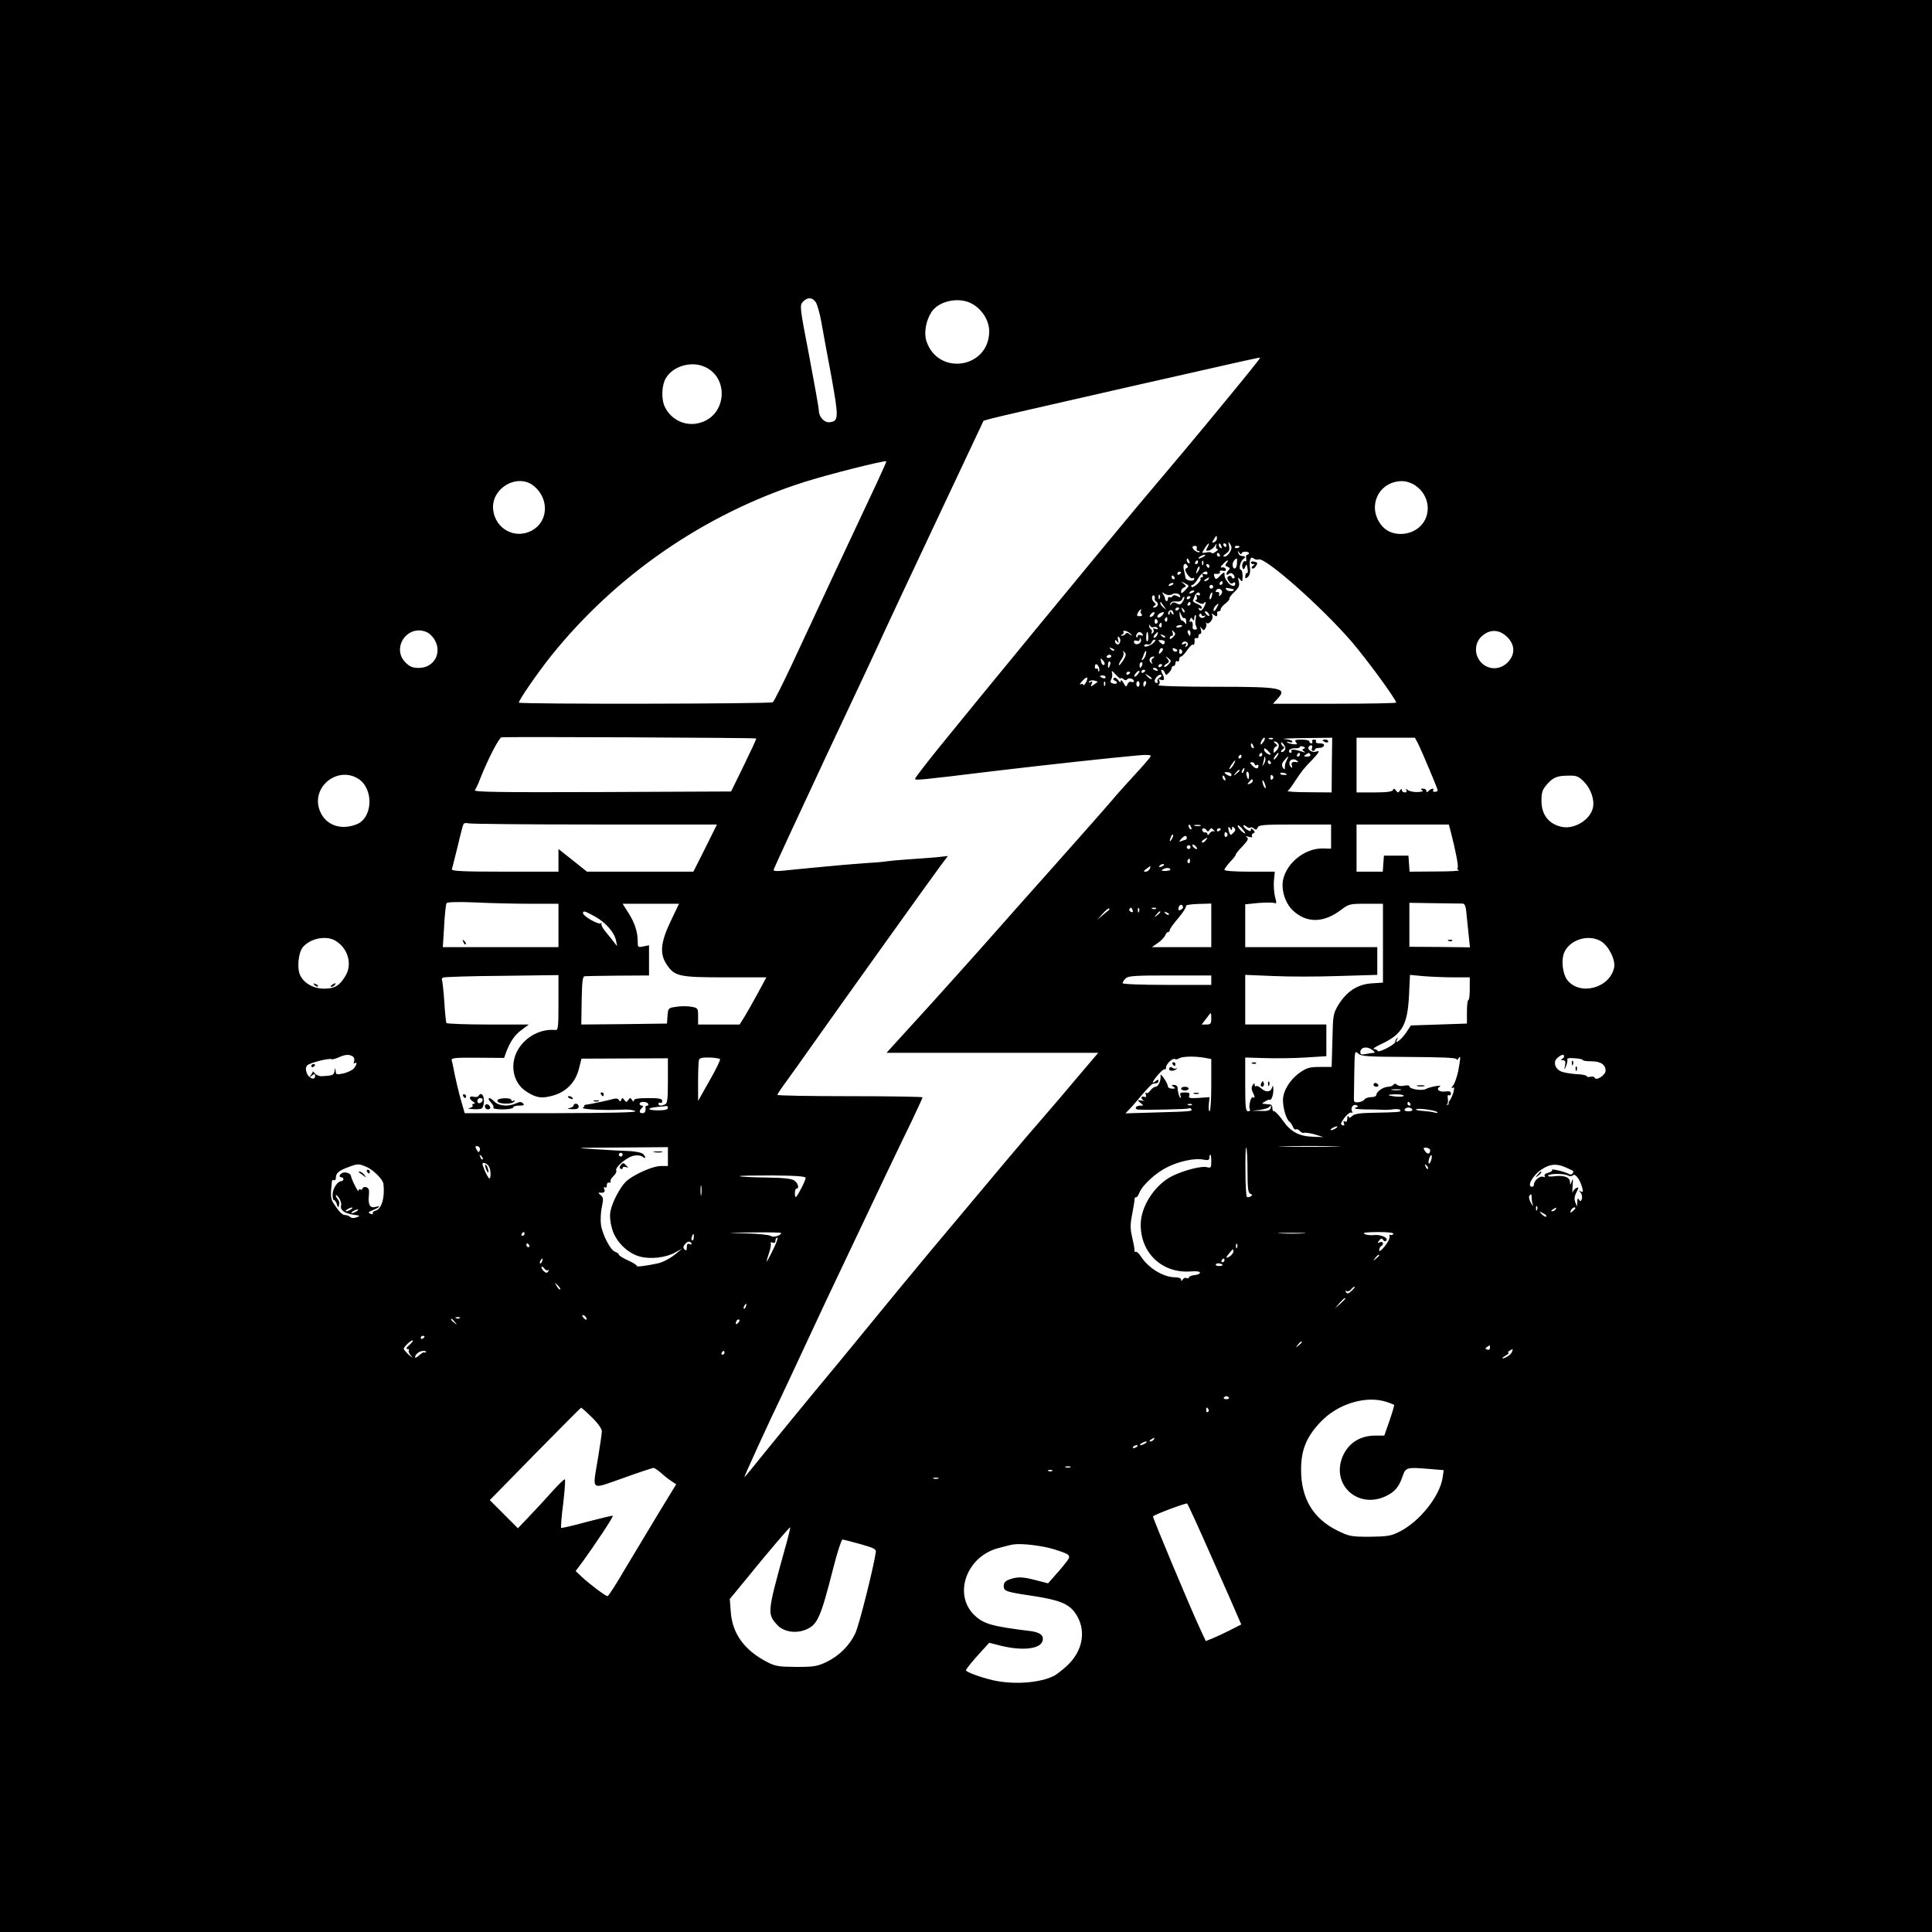 <?xml version="1.0" standalone="no"?>
<!DOCTYPE svg PUBLIC "-//W3C//DTD SVG 20010904//EN"
 "http://www.w3.org/TR/2001/REC-SVG-20010904/DTD/svg10.dtd">
<svg version="1.0" xmlns="http://www.w3.org/2000/svg"
 width="1024pt" height="1024pt" viewBox="0 0 1024 1024"
 preserveAspectRatio="xMidYMid meet">

<g transform="translate(0,1024) scale(0.1,-0.1)"
fill="#000000" stroke="none">
<path d="M0 5120 l0 -5120 5120 0 5120 0 0 5120 0 5120 -5120 0 -5120 0 0
-5120z m4324 3518 c8 -13 21 -59 29 -103 8 -44 31 -174 53 -288 40 -223 40
-239 -9 -245 -28 -3 -57 28 -57 63 0 11 -23 140 -51 288 -50 258 -51 268 -34
287 24 26 51 25 69 -2z m826 -7 c55 -29 94 -91 93 -149 -3 -196 -273 -235
-333 -49 -14 43 -2 109 27 153 38 59 145 82 213 45z m1352 -508 c-161 -196
-259 -313 -488 -584 -146 -174 -857 -1038 -1037 -1261 -70 -87 -127 -161 -127
-166 0 -9 23 -7 425 42 279 33 599 68 754 82 51 5 72 3 70 -4 -2 -6 -41 -52
-87 -101 -46 -50 -100 -110 -120 -135 -20 -24 -156 -178 -302 -342 -146 -163
-285 -321 -310 -349 -68 -78 -366 -410 -440 -490 -36 -39 -82 -90 -103 -113
l-38 -42 561 0 561 0 -108 -127 c-59 -71 -150 -177 -203 -238 -88 -101 -200
-234 -585 -694 -77 -92 -216 -261 -310 -376 -93 -114 -228 -278 -300 -364 -71
-86 -183 -223 -249 -304 -65 -81 -119 -147 -121 -147 -3 0 131 294 197 430 22
47 85 180 138 295 54 116 140 300 193 410 207 437 297 626 356 746 33 70 61
130 61 133 0 3 -173 6 -385 6 -212 0 -385 3 -385 7 0 3 23 38 52 77 28 39 90
125 136 191 127 180 637 893 679 949 l37 49 -65 -7 c-35 -3 -102 -8 -149 -11
-47 -3 -96 -8 -110 -10 -14 -3 -65 -7 -115 -10 -49 -4 -106 -8 -125 -10 -19
-2 -87 -8 -150 -14 -63 -6 -136 -13 -162 -16 -28 -3 -48 -2 -48 4 0 5 127 279
281 608 155 329 292 621 304 650 13 29 137 293 276 588 l252 535 39 11 c47 12
206 49 743 171 661 150 680 154 684 152 2 -2 -78 -101 -177 -221z m-2775 176
c138 -52 128 -257 -14 -299 -75 -23 -152 11 -188 81 -21 40 -19 117 5 156 36
60 127 89 197 62z m922 -615 c-98 -207 -361 -770 -451 -964 -50 -107 -96 -198
-102 -202 -13 -9 -1346 -11 -1346 -2 0 14 99 157 168 244 344 430 816 756
1341 924 124 40 429 117 439 111 1 -1 -21 -51 -49 -111z m-1818 -21 c81 -68
75 -188 -12 -235 -89 -48 -193 8 -205 109 -14 115 130 199 217 126z m4670 4
c76 -50 89 -155 27 -216 -55 -54 -152 -55 -200 -2 -87 97 -26 240 103 241 21
0 50 -9 70 -23z m-1051 -281 c0 -8 -7 -16 -15 -20 -12 -4 -13 -2 -2 14 14 24
17 25 17 6z m69 -72 c-7 -13 -19 -24 -28 -24 -11 0 -9 4 7 16 17 11 21 22 16
42 -5 24 -4 25 6 8 10 -14 9 -24 -1 -42z m-119 25 c-10 -17 -9 -20 7 -17 10 2
24 12 31 23 10 16 12 16 8 3 -3 -10 0 -18 6 -18 7 0 3 -6 -8 -14 -10 -8 -20
-11 -22 -7 -1 5 -14 6 -28 3 -26 -5 -26 -5 -9 22 20 31 30 35 15 5z m74 5 c3
-8 2 -12 -4 -9 -6 3 -10 10 -10 16 0 14 7 11 14 -7z m26 6 c0 -5 -2 -10 -4
-10 -3 0 -8 5 -11 10 -3 6 -1 10 4 10 6 0 11 -4 11 -10z m-157 -17 c-3 -7 1
-13 8 -13 7 0 9 -3 6 -6 -7 -7 -37 14 -37 26 0 3 6 7 14 7 8 0 12 -6 9 -14z
m227 11 c0 -8 -19 -13 -24 -6 -3 5 1 9 9 9 8 0 15 -2 15 -3z m10 -39 c0 6 9
11 20 11 11 0 20 -4 20 -8 0 -4 -4 -8 -9 -8 -6 0 -8 -9 -6 -20 2 -11 0 -18 -4
-15 -12 7 -23 -24 -14 -38 4 -7 9 -3 13 8 6 17 8 16 12 -7 3 -15 2 -26 -1 -25
-7 2 -11 -7 -11 -24 0 -6 7 -4 15 4 9 9 13 27 10 47 -5 42 3 64 20 50 7 -6 19
-8 26 -5 35 13 336 -254 493 -436 82 -96 236 -306 236 -323 0 -3 -147 -6 -327
-6 l-326 0 21 23 c58 61 31 67 -330 67 -182 0 -307 4 -299 9 8 5 10 14 6 22
-6 9 -3 11 8 6 19 -7 22 5 7 34 -6 11 -7 19 -1 19 5 0 12 -7 15 -16 5 -14 8
-14 21 0 8 8 15 19 15 25 0 6 5 11 10 11 6 0 10 7 10 16 0 8 5 12 10 9 6 -3
10 1 10 9 0 9 4 16 10 16 5 0 20 16 33 35 13 19 27 32 30 28 6 -6 11 11 8 30
0 4 5 6 11 5 7 -2 12 3 10 10 -1 6 3 12 9 12 6 0 8 9 4 23 -5 17 -4 19 4 7 10
-13 12 -13 20 0 5 8 7 19 4 25 -4 5 -3 7 2 3 12 -11 38 21 31 39 -5 13 -4 14
9 3 14 -11 19 -7 16 13 0 4 4 7 9 7 6 0 10 5 10 11 0 6 11 20 26 31 14 11 23
23 20 25 -3 3 9 19 25 34 25 24 30 34 25 57 -6 24 -5 25 7 10 11 -14 13 -12
13 18 0 19 -4 34 -9 34 -13 0 -4 44 13 57 15 12 13 14 -12 17 -6 0 -13 8 -15
16 -4 13 -3 13 6 0 6 -8 11 -10 11 -5z m-115 -5 c3 -5 1 -10 -4 -10 -6 0 -11
5 -11 10 0 6 2 10 4 10 3 0 8 -4 11 -10z m-85 -10 c-8 -5 -19 -10 -25 -10 -5
0 -3 5 5 10 8 5 20 10 25 10 6 0 3 -5 -5 -10z m-76 -26 c3 -8 2 -12 -4 -9 -6
3 -10 10 -10 16 0 14 7 11 14 -7z m252 -13 c-1 -30 -23 -33 -23 -3 0 13 12 30
23 32 1 0 1 -13 0 -29z m-206 9 c0 -5 -5 -10 -11 -10 -5 0 -7 5 -4 10 3 6 8
10 11 10 2 0 4 -4 4 -10z m27 -12 c-3 -8 -6 -5 -6 6 -1 11 2 17 5 13 3 -3 4
-12 1 -19z m124 8 c-9 -11 -8 -15 5 -20 13 -5 15 -9 6 -18 -16 -16 -15 -33 1
-20 8 7 16 6 24 -3 7 -8 9 -16 4 -20 -5 -3 -11 0 -13 7 -2 6 -9 8 -16 4 -9 -5
-9 -11 0 -26 8 -13 16 -16 23 -10 8 6 12 5 12 -4 0 -19 -25 -13 -41 10 -14 20
-16 25 -16 46 0 6 -9 2 -20 -10 -25 -26 -26 -26 -34 -7 -3 8 -2 14 2 14 19 -3
33 2 27 10 -3 6 4 8 15 6 14 -3 20 0 17 8 -3 7 -10 11 -16 10 -15 -4 -14 3 5
21 19 20 31 21 15 2z m-207 -15 c4 -5 1 -11 -6 -13 -9 -3 -8 -12 5 -32 10 -14
22 -24 27 -21 6 4 10 2 10 -3 0 -17 -46 -10 -47 7 -1 9 -5 28 -9 44 -6 26 8
39 20 18z m116 -1 c0 -5 -2 -10 -4 -10 -3 0 -8 5 -11 10 -3 6 -1 10 4 10 6 0
11 -4 11 -10z m-59 -27 c-12 -20 -14 -14 -5 12 4 9 9 14 11 11 3 -2 0 -13 -6
-23z m-91 -7 c0 -3 -4 -8 -10 -11 -5 -3 -10 -1 -10 4 0 6 5 11 10 11 6 0 10
-2 10 -4z m140 -6 c0 -5 -7 -6 -17 -3 -11 4 -14 3 -9 -5 4 -7 2 -12 -4 -12 -6
0 -9 -3 -7 -7 7 -12 -41 -54 -48 -43 -3 6 -1 10 5 10 6 0 20 16 31 35 19 32
49 48 49 25z m-175 -20 c3 -5 1 -10 -4 -10 -6 0 -11 5 -11 10 0 6 2 10 4 10 3
0 8 -4 11 -10z m180 -10 c-3 -5 -12 -10 -18 -10 -7 0 -6 4 3 10 19 12 23 12
15 0z m-105 -35 c0 -3 -9 -14 -20 -25 -16 -16 -20 -17 -20 -5 0 9 7 18 15 21
14 6 13 8 -2 21 -16 13 -16 13 5 3 12 -6 22 -13 22 -15z m180 15 c0 -5 -5 -10
-11 -10 -5 0 -7 5 -4 10 3 6 8 10 11 10 2 0 4 -4 4 -10z m-260 -4 c0 -2 -7 -7
-16 -10 -8 -3 -12 -2 -9 4 6 10 25 14 25 6z m210 -16 c0 -5 -4 -10 -10 -10 -5
0 -10 5 -10 10 0 6 5 10 10 10 6 0 10 -4 10 -10z m110 -15 c0 -11 -31 -11 -39
-1 -9 10 -6 12 14 8 14 -2 25 -6 25 -7z m-64 -6 c3 -6 1 -16 -6 -22 -9 -9 -11
-8 -8 3 2 8 -3 14 -10 12 -8 -1 -11 2 -7 8 8 13 22 13 31 -1z m-146 -3 c0 -2
-7 -7 -16 -10 -8 -3 -12 -2 -9 4 6 10 25 14 25 6z m-132 -20 c6 1 13 2 15 4
11 9 37 5 41 -6 4 -11 2 -12 -14 -4 -13 7 -21 7 -25 0 -4 -6 -11 -8 -16 -5 -5
4 -9 -2 -9 -11 0 -16 -15 -11 -15 4 0 4 -4 14 -10 22 -7 12 -6 13 6 4 8 -5 20
-9 27 -8z m162 3 c0 -5 -5 -7 -12 -3 -8 5 -9 2 -5 -9 4 -10 1 -17 -6 -17 -7 0
-1 -6 13 -13 17 -9 27 -10 32 -3 6 8 8 8 8 0 0 -5 -6 -18 -13 -29 -11 -14 -16
-15 -22 -5 -5 9 -4 11 3 6 7 -4 12 -2 12 4 0 6 -12 15 -26 20 -14 6 -23 13
-21 17 2 5 7 16 10 26 7 18 27 24 27 6z m63 -9 c-3 -12 -8 -19 -11 -16 -5 6 5
36 12 36 2 0 2 -9 -1 -20z m-303 -16 c-1 -4 4 -10 10 -14 14 -9 5 -30 -13 -30
-8 0 -8 3 1 9 10 6 10 10 -2 20 -8 7 -12 20 -9 29 6 15 17 3 13 -14z m27 4
c-3 -8 -6 -5 -6 6 -1 11 2 17 5 13 3 -3 4 -12 1 -19z m122 -16 c-10 -17 -17
-19 -32 -10 -15 7 -22 7 -29 -3 -8 -11 -9 -11 -5 1 3 10 14 14 31 12 17 -2 29
3 32 13 4 9 8 14 11 11 2 -2 -1 -13 -8 -24z m41 24 c0 -3 -4 -8 -10 -11 -5 -3
-10 -1 -10 4 0 6 5 11 10 11 6 0 10 -2 10 -4z m-140 -51 c14 -19 14 -19 -2 -6
-10 7 -18 18 -18 24 0 6 1 8 3 6 1 -2 9 -13 17 -24z m140 15 c0 -5 -5 -10 -11
-10 -5 0 -7 5 -4 10 3 6 8 10 11 10 2 0 4 -4 4 -10z m140 -20 c-12 -22 -21
-26 -17 -7 2 10 17 26 25 27 1 0 -2 -9 -8 -20z m-200 -4 c0 -3 -4 -8 -10 -11
-5 -3 -10 -1 -10 4 0 6 5 11 10 11 6 0 10 -2 10 -4z m28 -21 c-3 -3 -9 2 -12
12 -6 14 -5 15 5 6 7 -7 10 -15 7 -18z m-231 8 c-4 -3 -3 -11 3 -17 6 -8 3
-12 -10 -12 -15 0 -16 4 -9 18 5 10 13 18 16 18 3 0 3 -3 0 -7z m173 -16 c0
-7 -4 -6 -10 3 -8 12 -10 12 -10 1 0 -8 -3 -12 -6 -8 -9 9 6 28 17 22 5 -4 9
-12 9 -18z m-105 -6 c-3 -6 -11 -11 -17 -11 -6 0 -6 6 2 15 14 17 26 13 15 -4z
m42 -6 c-9 -8 -18 -11 -22 -6 -3 6 3 14 12 20 24 13 29 6 10 -14z m121 -11 c4
2 9 -5 9 -17 2 -15 0 -18 -6 -9 -5 8 -12 13 -17 13 -4 -1 -9 11 -11 26 -2 27
-2 27 7 5 5 -13 13 -21 18 -18z m127 25 c11 -16 1 -19 -13 -3 -7 8 -8 14 -3
14 5 0 13 -5 16 -11z m-23 -13 c7 4 8 2 4 -4 -4 -6 -13 -9 -21 -6 -8 4 -12 11
-8 17 5 8 8 7 11 -1 2 -7 9 -9 14 -6z m-45 -18 c-3 -12 -2 -29 3 -38 6 -12 5
-17 -6 -17 -8 0 -14 5 -13 11 3 24 -2 37 -11 31 -6 -3 -7 1 -3 10 5 13 7 14
14 3 7 -10 9 -9 9 5 0 9 3 17 6 17 4 0 4 -10 1 -22z m-150 -3 c0 -8 -4 -12 -9
-9 -5 3 -6 10 -3 15 9 13 12 11 12 -6z m-52 -4 c3 -5 1 -12 -5 -16 -5 -3 -10
1 -10 9 0 18 6 21 15 7z m22 -26 c0 -8 -4 -12 -9 -9 -5 3 -6 10 -3 15 9 13 12
11 12 -6z m-42 -9 c7 3 16 1 20 -5 4 -7 0 -8 -11 -4 -11 4 -15 3 -10 -5 3 -6
1 -14 -5 -18 -7 -4 -9 -3 -5 4 3 6 2 13 -4 17 -5 3 -10 12 -9 18 0 9 2 9 5 0
3 -7 11 -10 19 -7z m150 5 c-9 -8 -36 -10 -30 -2 2 4 11 8 20 8 8 0 13 -3 10
-6z m-4002 -32 c13 -6 31 -23 40 -39 42 -70 -2 -150 -83 -150 -33 0 -48 6 -71
29 -77 78 13 206 114 160z m3730 -9 c10 -12 9 -12 -5 -2 -11 9 -18 10 -23 2
-3 -5 -12 -10 -18 -9 -9 0 -8 2 1 6 6 2 10 8 7 13 -8 14 24 5 38 -10z m224
-17 c-11 -11 -17 -13 -17 -5 0 7 5 12 11 12 6 0 8 7 4 18 -5 14 -4 15 6 4 11
-10 10 -15 -4 -29z m93 22 c0 -8 -2 -15 -4 -15 -2 0 -6 7 -10 15 -3 8 -1 15 4
15 6 0 10 -7 10 -15z m1683 -26 c38 -41 37 -90 -2 -130 -49 -49 -125 -38 -157
23 -20 38 -12 87 19 115 44 41 97 38 140 -8z m-1937 19 c5 -8 2 -9 -9 -5 -10
4 -17 1 -17 -5 0 -6 -3 -9 -6 -5 -7 7 4 27 16 27 5 0 12 -5 16 -12z m30 -13
c1 -14 -2 -25 -6 -25 -6 0 -7 36 -1 48 4 7 6 -1 7 -23z m48 10 c-4 -8 -11 -15
-16 -15 -6 0 -5 6 2 15 7 8 14 15 16 15 2 0 1 -7 -2 -15z m41 -13 c-3 -3 -11
0 -18 7 -9 10 -8 11 6 5 10 -3 15 -9 12 -12z m-239 -27 c-6 -18 -26 -11 -26 8
0 7 4 6 11 -3 9 -12 10 -10 5 9 -3 17 -2 21 6 13 6 -6 8 -18 4 -27z m103 -5
c-14 -9 -29 -4 -29 10 0 5 7 7 15 4 9 -4 15 0 16 7 0 12 1 12 6 0 3 -7 -1 -17
-8 -21z m75 3 c-17 -18 -58 -28 -48 -12 2 4 11 6 18 3 7 -3 16 2 19 10 4 9 11
16 17 16 6 0 4 -8 -6 -17z m59 0 c-4 -10 -9 -11 -19 -2 -19 15 -18 18 5 16 11
-1 17 -6 14 -14z m122 -2 c3 -5 0 -13 -6 -17 -8 -5 -9 -3 -4 6 6 10 4 12 -9 7
-10 -4 -15 -3 -11 3 8 13 22 13 30 1z m-390 -39 c-3 -3 -11 0 -18 7 -9 10 -8
11 6 5 10 -3 15 -9 12 -12z m252 -7 c-15 -16 -19 -13 -11 9 3 9 10 13 15 10 5
-3 3 -11 -4 -19z m83 10 c0 -12 -19 -12 -23 0 -4 9 -1 12 9 8 7 -3 14 -7 14
-8z m25 -4 c3 -5 1 -12 -5 -16 -5 -3 -10 1 -10 9 0 18 6 21 15 7z m-313 -53
c-12 -18 -22 -28 -22 -23 0 6 7 21 16 33 8 12 12 28 8 35 -5 9 -4 9 6 0 10 -9
9 -18 -8 -45z m121 32 c-3 -11 -10 -23 -16 -27 -5 -3 -8 -2 -5 3 3 5 8 17 11
27 9 24 16 22 10 -3z m-183 -8 c0 -5 -7 -9 -15 -9 -8 0 -12 4 -9 9 3 4 9 8 15
8 5 0 9 -4 9 -8z m221 -11 c-8 -5 -10 -14 -6 -22 6 -11 5 -11 -5 -2 -14 12 -6
33 13 33 8 0 7 -3 -2 -9z m83 -32 c-10 -11 -20 -17 -23 -13 -3 3 2 10 12 16
15 8 16 12 5 26 -12 15 -11 16 5 3 16 -13 16 -15 1 -32z m-345 17 c7 -8 8 -17
3 -20 -6 -3 -12 3 -15 14 -6 24 -4 25 12 6z m34 -21 c-7 -21 -12 -19 -10 4 0
11 5 18 9 15 4 -3 5 -11 1 -19z m171 0 c-4 -8 -8 -15 -10 -15 -2 0 -4 7 -4 15
0 8 4 15 10 15 5 0 7 -7 4 -15z m-230 -11 c4 -9 4 -19 1 -22 -3 -3 -5 0 -5 7
0 7 -4 10 -8 7 -5 -3 -9 1 -9 9 0 20 13 19 21 -1z m336 12 c0 -3 -4 -8 -10
-11 -5 -3 -10 -1 -10 4 0 6 5 11 10 11 6 0 10 -2 10 -4z m-25 -26 c3 -6 -1 -7
-9 -4 -18 7 -21 14 -7 14 6 0 13 -4 16 -10z m-195 -46 c0 5 6 3 14 -3 9 -8 16
-8 20 -2 7 11 36 4 36 -10 0 -4 -6 -6 -14 -3 -7 3 -17 -3 -20 -13 -7 -16 -9
-15 -21 7 -8 14 -14 19 -15 11 0 -11 -4 -9 -14 5 -8 11 -18 15 -23 10 -4 -5
-2 -11 5 -13 20 -8 14 -22 -8 -16 -15 4 -17 9 -10 23 6 10 7 27 3 37 -3 11 5
6 20 -12 15 -16 27 -26 27 -21z m90 21 c-7 -9 -15 -13 -17 -11 -6 6 20 36 26
30 2 -2 -2 -10 -9 -19z m40 21 c0 -3 -4 -8 -10 -11 -5 -3 -10 -1 -10 4 0 6 5
11 10 11 6 0 10 -2 10 -4z m-80 -10 c0 -3 -4 -8 -10 -11 -5 -3 -10 -1 -10 4 0
6 5 11 10 11 6 0 10 -2 10 -4z m114 -35 c-2 -3 -12 3 -22 13 -16 17 -16 18 5
5 12 -7 20 -15 17 -18z m42 7 c-9 -5 -14 -13 -11 -19 4 -5 1 -9 -4 -9 -6 0
-11 5 -11 10 0 16 24 39 34 33 5 -3 1 -10 -8 -15z m-286 2 c0 -5 -7 -7 -15 -4
-8 4 -15 8 -15 10 0 2 7 4 15 4 8 0 15 -4 15 -10z m-103 -25 c-7 -13 -14 -20
-15 -15 -2 6 -9 7 -15 3 -7 -3 -3 3 7 15 26 29 37 28 23 -3z m61 1 c-2 -1 -11
-8 -21 -15 -15 -12 -17 -12 -11 4 6 14 4 16 -6 10 -8 -5 -11 -4 -7 3 4 5 16 8
27 5 12 -3 19 -6 18 -7z m39 -18 c-3 -8 -6 -5 -6 6 -1 11 2 17 5 13 3 -3 4
-12 1 -19z m183 7 c0 -8 -4 -15 -8 -15 -5 0 -9 7 -9 15 0 8 4 15 9 15 4 0 8
-7 8 -15z m34 0 c-4 -8 -8 -15 -10 -15 -2 0 -4 7 -4 15 0 8 4 15 10 15 5 0 7
-7 4 -15z m-2066 -289 c2 -2 -28 -66 -65 -142 l-68 -139 -684 -3 c-548 -2
-682 0 -674 10 5 7 18 33 27 58 41 104 100 219 114 222 20 4 1346 -2 1350 -6z
m2690 -16 c-7 -10 -14 -18 -15 -16 -6 6 9 36 18 36 5 0 4 -9 -3 -20z m49 14
c-3 -3 -12 -4 -19 -1 -8 3 -5 6 6 6 11 1 17 -2 13 -5z m312 -139 l-1 -145
-121 1 c-67 0 -117 3 -112 7 6 4 23 26 38 50 33 51 51 74 95 118 35 37 40 49
16 40 -19 -7 -47 12 -38 25 9 15 24 10 18 -6 -4 -8 -1 -15 5 -15 6 0 11 4 11
8 0 5 10 8 21 8 12 -1 24 5 26 12 3 7 -5 12 -22 12 -15 0 -24 4 -20 10 3 6 -1
10 -10 10 -9 0 -13 -4 -10 -10 3 -5 1 -10 -4 -10 -6 0 -11 5 -11 10 0 6 -19
10 -41 10 -34 0 -39 -2 -30 -14 9 -11 6 -13 -15 -10 -14 1 -29 6 -32 10 -4 4
1 4 11 1 9 -4 17 -2 17 3 0 5 -19 11 -42 13 -24 2 23 4 105 5 l148 2 -2 -145z
m455 118 c21 -42 106 -243 106 -252 0 -4 -7 -8 -15 -8 -8 0 -12 4 -9 9 8 12
-10 10 -24 -4 -9 -9 -12 -9 -12 0 0 7 -8 12 -17 12 -13 0 -15 -2 -5 -9 8 -5
-1 -8 -24 -9 -21 -1 -44 4 -53 11 -12 9 -13 9 -7 0 4 -8 1 -13 -8 -13 -9 0
-16 6 -16 13 0 8 -4 7 -10 -3 -9 -13 -11 -13 -21 0 -8 11 -12 12 -16 3 -3 -9
-33 -13 -99 -13 l-94 0 0 145 0 145 155 0 154 0 15 -27z m-737 -9 c3 -8 -2
-23 -11 -32 -15 -15 -16 -15 -16 0 0 9 6 19 13 21 9 4 8 8 -3 16 -11 8 -11 11
-2 11 7 0 15 -7 19 -16z m31 -32 c-6 -7 -13 -10 -17 -7 -3 3 1 10 8 14 9 6 10
11 2 15 -6 4 -11 12 -11 19 0 6 6 2 14 -9 10 -13 11 -23 4 -32z m-164 22 c3
-8 2 -12 -4 -9 -6 3 -10 10 -10 16 0 14 7 11 14 -7z m267 -12 c-11 -4 -11 -6
0 -14 10 -7 8 -8 -6 -3 -39 13 -67 16 -60 5 3 -5 1 -10 -5 -10 -7 0 -10 6 -7
13 2 6 16 12 30 11 15 -1 27 3 27 7 0 5 8 5 17 2 12 -5 13 -8 4 -11z m-176
-30 c-6 -8 -35 12 -35 24 0 11 4 10 18 -3 10 -10 18 -19 17 -21z m-45 -2 c0
-5 -5 -10 -11 -10 -5 0 -7 5 -4 10 3 6 8 10 11 10 2 0 4 -4 4 -10z m78 -10
c-7 -10 -14 -17 -17 -15 -4 4 18 35 25 35 2 0 -1 -9 -8 -20z m122 10 c0 -5 -5
-10 -11 -10 -5 0 -7 5 -4 10 3 6 8 10 11 10 2 0 4 -4 4 -10z m55 0 c3 -6 -4
-10 -17 -10 -18 0 -20 2 -8 10 19 12 18 12 25 0z m-365 -10 c0 -5 -5 -10 -11
-10 -5 0 -7 5 -4 10 3 6 8 10 11 10 2 0 4 -4 4 -10z m120 -37 c-11 -17 -11
-17 -6 0 3 10 6 24 7 30 0 9 2 9 5 0 3 -7 0 -20 -6 -30z m121 20 c-9 -19 -11
-24 -11 -45 0 -8 -5 -6 -11 4 -7 13 -5 23 8 38 21 25 27 26 14 3z m56 -7 c4
-4 4 -7 -2 -6 -24 5 -34 -1 -28 -17 4 -14 3 -15 -6 -7 -6 6 -9 18 -6 26 6 16
28 18 42 4z m-337 -15 c-5 -11 -15 -23 -21 -27 -6 -3 -3 5 6 20 20 30 30 35
15 7z m195 9 c3 -5 1 -10 -4 -10 -6 0 -11 5 -11 10 0 6 2 10 4 10 3 0 8 -4 11
-10z m-85 -11 c0 -5 5 -7 10 -4 6 3 10 2 10 -4 0 -18 -15 -18 -32 1 -15 15
-15 18 -3 18 8 0 15 -5 15 -11z m-57 -34 c-3 -9 -8 -14 -10 -11 -3 3 -2 9 2
15 9 16 15 13 8 -4z m-23 1 c0 -2 -8 -10 -17 -17 -16 -13 -17 -12 -4 4 13 16
21 21 21 13z m-43 -22 c0 -9 -5 -10 -19 -3 -10 5 -18 12 -18 14 0 2 8 3 18 2
10 0 19 -7 19 -13z m93 -4 c0 -11 -2 -20 -4 -20 -2 0 -6 9 -9 20 -3 11 -1 20
4 20 5 0 9 -9 9 -20z m200 5 c0 -2 -9 -3 -19 -2 -11 0 -18 5 -15 9 4 6 34 0
34 -7z m-4922 -22 c84 -52 79 -208 -8 -242 -91 -36 -176 1 -200 87 -32 120
103 220 208 155z m4846 -3 c-6 -6 -10 -3 -10 10 0 13 4 16 10 10 7 -7 7 -13 0
-20z m-250 4 c3 -8 2 -12 -4 -9 -6 3 -10 10 -10 16 0 14 7 11 14 -7z m1901
-17 c36 -36 57 -95 48 -137 -13 -65 -100 -118 -168 -102 -68 16 -105 65 -105
138 0 42 5 59 27 84 33 39 55 49 117 49 41 1 52 -3 81 -32z m-1755 4 c0 -5 -7
-12 -16 -15 -14 -5 -15 -4 -4 9 14 17 20 19 20 6z m69 -36 c0 -5 -4 -3 -9 5
-5 8 -9 22 -9 30 0 16 17 -16 18 -35z m-3557 -195 l648 0 -62 -125 -63 -125
-282 0 -282 0 -75 60 -76 60 0 -60 0 -60 -285 0 c-223 0 -283 3 -280 13 2 6
16 62 31 122 14 61 28 114 31 118 3 5 15 6 27 3 11 -3 312 -6 668 -6z m3162
-16 c3 -8 2 -12 -4 -9 -6 3 -10 10 -10 16 0 14 7 11 14 -7z m49 9 c-7 -2 -21
-2 -30 0 -10 3 -4 5 12 5 17 0 24 -2 18 -5z m237 -39 c0 -4 -9 1 -20 11 -11
10 -20 23 -20 28 0 6 9 1 20 -11 11 -12 20 -24 20 -28z m27 29 c3 4 12 2 19
-4 10 -9 15 -7 20 5 5 14 31 16 198 16 l191 0 0 -64 0 -64 -46 1 c-92 1 -188
-75 -208 -164 -12 -55 11 -127 52 -165 73 -68 163 -66 254 3 42 32 47 33 133
33 l90 0 0 -209 0 -209 -60 -4 c-75 -5 -131 -42 -175 -112 -29 -48 -30 -54
-33 -190 l-4 -141 -63 0 c-55 0 -70 -5 -107 -31 -51 -36 -88 -96 -88 -145 0
-42 17 -100 34 -114 7 -5 15 -18 19 -28 4 -10 11 -16 16 -13 5 3 14 -1 21 -9
6 -7 17 -12 23 -9 7 2 32 -2 57 -9 l45 -14 -55 2 c-73 2 -118 25 -160 85 -19
27 -40 49 -46 50 -7 0 -11 8 -10 17 0 10 -5 18 -11 19 -7 1 -21 2 -30 3 -16 1
-16 3 2 13 11 7 22 11 24 9 9 -6 21 26 20 54 -1 24 -2 26 -7 10 -8 -25 -34
-26 -59 -2 -11 9 -23 14 -26 10 -4 -3 -7 0 -7 8 -1 10 -3 9 -11 -3 -7 -12 -6
-24 1 -37 12 -24 13 -34 1 -27 -11 7 -25 -49 -16 -64 3 -5 -1 -10 -9 -10 -14
0 -16 20 -16 143 l0 142 102 -3 c57 -2 154 -1 216 3 l112 7 0 84 0 84 -215 0
-215 0 0 132 0 131 146 -6 c80 -4 238 -4 350 0 l204 6 0 74 0 73 -350 0 -350
0 0 114 0 113 69 7 c38 3 76 3 85 0 13 -5 13 0 4 32 -5 21 -8 60 -6 86 l5 48
-133 0 c-84 0 -134 4 -134 10 0 6 14 24 30 42 17 17 30 34 30 39 0 4 16 24 36
44 28 30 33 40 23 47 -10 6 -6 7 10 3 15 -5 21 -3 17 3 -3 6 0 12 6 15 10 4
11 7 1 18 -10 9 -13 10 -13 1 0 -9 -5 -9 -20 0 -11 7 -20 17 -20 22 0 4 7 3
15 -4 9 -7 18 -10 22 -7z m1062 -20 c25 -96 42 -183 37 -192 -4 -5 0 -12 6
-14 7 -3 -49 -6 -124 -6 l-137 -1 -3 43 -3 42 -65 0 -65 0 -3 -42 -3 -43 -70
0 -69 0 0 125 0 125 245 0 244 0 10 -37z m-1159 17 c0 10 3 11 11 3 9 -9 8
-16 -4 -27 -14 -14 -16 -14 -21 0 -9 25 -7 41 4 24 8 -13 10 -13 10 0z m-134
-11 c4 -8 9 -7 15 2 7 12 10 12 21 0 8 -9 9 -12 1 -7 -6 3 -16 -2 -22 -11 -6
-10 -11 -12 -11 -5 0 6 -5 11 -11 10 -6 -2 -14 3 -16 10 -6 15 13 16 23 1z
m74 7 c0 -3 -4 -8 -10 -11 -5 -3 -10 -1 -10 4 0 6 5 11 10 11 6 0 10 -2 10 -4z
m35 -25 c3 -5 1 -12 -5 -16 -5 -3 -10 1 -10 9 0 18 6 21 15 7z m-294 -28 c-12
-20 -14 -14 -5 12 4 9 9 14 11 11 3 -2 0 -13 -6 -23z m79 7 c0 -5 -2 -10 -4
-10 -2 0 -12 -3 -22 -7 -16 -6 -17 -5 -4 10 17 19 30 22 30 7z m100 -15 c-7
-9 -15 -13 -19 -10 -3 3 1 10 9 15 21 14 24 12 10 -5z m-45 -44 c-6 -5 -25 10
-25 20 0 5 6 4 14 -3 8 -7 12 -15 11 -17z m-35 9 c0 -5 -4 -10 -10 -10 -5 0
-10 5 -10 10 0 6 5 10 10 10 6 0 10 -4 10 -10z m-3 -75 c0 -8 -4 -12 -9 -9 -5
3 -6 10 -3 15 9 13 12 11 12 -6z m-137 -19 c0 -2 -7 -7 -16 -10 -8 -3 -12 -2
-9 4 6 10 25 14 25 6z m-76 -21 c-4 -8 -13 -15 -22 -15 -13 0 -12 3 4 15 24
18 25 18 18 0z m109 -2 c3 -5 -8 -8 -25 -9 -20 -1 -25 2 -16 7 16 11 35 11 41
2z m-3390 -183 l147 0 0 -115 0 -115 -307 0 -306 0 7 111 c3 62 9 116 13 122
4 6 58 8 152 4 80 -4 212 -7 294 -7z m4939 1 c13 -1 18 -15 22 -68 4 -38 9
-90 12 -116 l5 -48 -161 2 -160 1 0 116 0 117 132 -2 c73 -1 141 -2 150 -2z
m-4198 -95 c-53 -111 -58 -172 -21 -227 42 -64 66 -69 310 -69 l219 0 -47 -87
c-26 -48 -58 -104 -71 -125 l-24 -38 -110 0 -110 0 0 44 c0 42 -1 44 -35 50
-20 4 -56 4 -80 0 -43 -6 -44 -7 -47 -48 l-3 -41 -227 -3 -227 -2 2 127 c2
106 5 128 17 129 8 1 88 2 178 3 l162 1 0 80 0 80 -30 -6 c-29 -6 -30 -5 -30
27 0 50 -16 99 -50 152 l-30 47 150 0 149 0 -45 -94z m2716 74 c0 -4 -6 -10
-14 -13 -10 -4 -12 0 -9 14 5 18 23 18 23 -1z m150 -94 l0 -116 -157 0 -158 0
33 23 c17 12 34 30 38 40 3 9 10 17 15 17 5 0 9 5 9 11 0 6 21 35 46 64 25 30
43 58 40 63 -3 5 26 10 64 11 l70 2 0 -115z m-541 82 c-2 -2 -17 -14 -34 -28
l-30 -25 29 32 c16 18 32 31 34 28 3 -3 3 -6 1 -7z m124 -2 c4 -10 1 -13 -8
-9 -8 3 -12 9 -9 14 7 12 11 11 17 -5z m34 -8 c-3 -8 -6 -5 -6 6 -1 11 2 17 5
13 3 -3 4 -12 1 -19z m90 16 c-3 -3 -12 -4 -19 -1 -8 3 -5 6 6 6 11 1 17 -2
13 -5z m-2973 -42 c56 -31 102 -83 111 -127 l6 -30 -18 23 c-10 13 -30 38 -45
56 -15 18 -24 37 -20 41 4 5 2 5 -5 1 -14 -7 -93 39 -93 54 0 15 10 12 64 -18z
m2996 24 c0 -2 -8 -10 -17 -17 -16 -13 -17 -12 -4 4 13 16 21 21 21 13z m45
-14 c-3 -3 -11 0 -18 7 -9 10 -8 11 6 5 10 -3 15 -9 12 -12z m-4417 -138 c67
-40 91 -126 52 -188 -31 -51 -57 -66 -112 -66 -57 0 -108 29 -128 73 -17 39
-8 121 16 148 41 47 124 62 172 33z m6708 -3 c41 -25 78 -100 69 -140 -24
-110 -184 -150 -249 -64 -24 33 -32 104 -16 143 29 70 130 101 196 61z m-5526
-326 c0 -133 -2 -146 -17 -144 -78 7 -157 -35 -198 -105 -45 -77 -26 -175 43
-220 53 -35 83 -40 145 -22 70 20 119 72 136 144 l13 51 229 1 229 1 0 -120
c0 -99 -3 -120 -16 -125 -23 -9 -34 -7 -34 5 0 5 5 7 10 4 6 -3 10 1 10 9 0
13 -14 16 -75 16 -53 0 -75 -4 -75 -12 0 -9 -4 -8 -10 2 -9 13 -11 13 -20 0
-9 -13 -11 -13 -21 0 -9 12 -12 13 -16 1 -4 -10 -7 -11 -13 -1 -6 10 -17 10
-51 0 -24 -6 -66 -15 -94 -20 -27 -4 -45 -8 -40 -9 6 -1 3 -6 -5 -11 -15 -10
110 -16 212 -11 26 2 55 -2 65 -8 13 -7 -115 -10 -443 -11 l-461 0 -21 73
c-11 39 -25 99 -32 132 -6 33 -13 67 -16 75 -3 13 16 15 137 14 l141 -1 9 26
c22 59 46 95 83 122 l39 29 -216 0 c-119 0 -218 4 -221 8 -2 4 -8 55 -11 112
-4 58 -10 109 -12 114 -3 4 -1 11 5 15 6 3 146 8 311 9 l301 4 0 -147z m3460
120 l0 -25 -235 0 c-138 0 -235 4 -235 9 0 5 7 17 16 25 13 14 49 16 235 16
l219 0 0 -25z m1287 15 l83 0 0 -60 c0 -33 -3 -60 -7 -60 -5 0 -8 -28 -8 -62
l0 -63 -148 -5 -149 -5 -26 -39 c-25 -37 -65 -67 -47 -35 5 8 4 11 -1 6 -5 -5
-9 -13 -9 -19 0 -14 -89 -60 -93 -48 -2 5 -11 10 -20 10 -9 0 8 12 38 26 112
52 140 101 148 258 l5 109 75 -7 c41 -3 113 -6 159 -6z m-1287 -220 c0 -25 -4
-30 -25 -30 l-26 0 23 30 c12 17 23 30 25 30 2 0 3 -13 3 -30z m854 -165 c11
-8 15 -15 9 -15 -6 0 -25 -3 -42 -6 -24 -5 -31 -3 -31 9 0 27 35 34 64 12z
m195 -37 c175 -1 251 -4 251 -12 0 -6 5 -4 10 4 13 20 12 6 -1 -66 -7 -32 -19
-68 -28 -78 -9 -11 -10 -16 -3 -12 10 6 11 1 6 -21 -4 -15 -12 -34 -18 -42 -6
-8 -10 -17 -8 -20 2 -3 -1 -6 -7 -7 -7 -2 -7 0 -2 2 5 3 7 17 5 30 -3 16 -1
23 6 19 5 -3 10 1 10 9 0 11 -8 14 -30 11 -33 -4 -51 12 -29 26 18 11 -49 0
-74 -13 -21 -11 -87 0 -87 14 0 6 -11 7 -26 4 -14 -4 -32 -2 -39 4 -9 8 -15 8
-20 0 -3 -5 -16 -10 -28 -10 -26 -1 -62 -26 -62 -43 0 -7 -13 -12 -28 -12 -15
0 -31 -6 -35 -12 -4 -7 -19 -14 -32 -15 -20 -2 -25 1 -24 20 0 12 1 74 2 139
2 113 2 116 21 99 17 -15 48 -17 270 -18z m-5600 3 c8 -5 11 -16 8 -26 -4 -9
-3 -14 3 -10 14 9 12 -7 -4 -27 -7 -9 -31 -21 -54 -27 -39 -8 -42 -7 -43 13
-2 20 -2 20 -6 -1 -4 -22 -10 -24 -68 -27 -11 -1 -27 5 -35 14 -8 9 -14 14
-13 11 2 -2 -3 -11 -10 -20 -11 -14 -10 -14 6 -2 15 12 17 11 17 -2 0 -25 -34
-13 -44 16 -7 18 -6 30 2 40 12 14 121 41 130 33 2 -2 18 2 35 9 38 17 57 18
76 6z m6421 0 c0 -5 -6 -12 -12 -14 -8 -3 -6 -6 5 -6 14 -1 16 -7 12 -28 -5
-28 -5 -28 5 -4 6 14 9 29 7 35 -3 7 11 10 39 7 24 -1 44 -6 44 -10 0 -3 20
-6 44 -6 50 0 76 -18 76 -50 0 -23 -51 -56 -58 -37 -1 5 -12 8 -22 5 -11 -3
-20 -1 -20 3 0 5 -25 10 -56 11 -30 2 -67 8 -82 15 -33 16 -41 54 -15 73 21
17 33 19 33 6z m-4474 -14 c4 -3 -21 -55 -55 -114 l-61 -108 0 102 c0 56 2
108 5 116 4 10 20 13 56 12 27 -1 52 -5 55 -8z m2567 7 l37 -7 0 -138 c0 -77
-4 -139 -9 -139 -4 0 -6 17 -4 38 l4 37 -57 -4 c-49 -3 -56 -1 -51 13 5 12 0
16 -23 16 -24 0 -28 -3 -23 -17 3 -10 3 -15 -1 -11 -7 6 -14 30 -15 56 -1 6
-9 12 -18 12 -15 0 -16 -2 -3 -10 12 -8 11 -10 -7 -10 -13 0 -23 6 -23 13 0 6
-9 26 -21 42 -11 17 -19 23 -18 15 4 -24 -11 -60 -26 -60 -8 0 -20 -9 -28 -20
-8 -11 -17 -17 -22 -12 -4 4 -5 -1 -2 -10 4 -12 2 -15 -9 -11 -7 3 -14 0 -14
-5 0 -6 6 -12 13 -15 6 -2 1 -2 -13 0 -24 3 -24 3 -6 -12 19 -15 19 -15 -2
-15 -23 0 -32 -19 -9 -21 43 -3 261 2 267 6 5 3 11 2 14 -3 7 -12 1 -13 -184
-18 l-165 -5 22 23 c13 13 43 48 68 78 26 30 50 56 56 56 5 1 14 2 19 3 6 0
10 6 10 12 0 8 -5 8 -15 -1 -25 -21 -17 0 14 35 16 19 32 31 35 28 3 -4 6 0 6
9 0 18 35 52 47 45 5 -3 15 -2 23 4 17 10 78 12 133 3z m1040 -171 c-13 -2
-33 -2 -45 0 -13 2 -3 4 22 4 25 0 35 -2 23 -4z m17 -31 c0 -4 -18 -6 -40 -4
-22 2 -40 6 -40 8 0 2 18 4 40 4 22 0 40 -3 40 -8z m-4005 -42 c3 -5 1 -10 -4
-10 -6 0 -10 -3 -10 -7 3 -21 -2 -33 -16 -33 -18 0 -19 12 -3 28 9 9 9 12 0
12 -7 0 -12 5 -12 10 0 6 9 10 19 10 11 0 23 -4 26 -10z m4040 0 c3 -5 1 -10
-4 -10 -6 0 -11 5 -11 10 0 6 2 10 4 10 3 0 8 -4 11 -10z m-1158 -6 c-3 -3
-12 -4 -19 -1 -8 3 -5 6 6 6 11 1 17 -2 13 -5z m867 -15 c-12 -5 8 -8 51 -9
39 0 81 -1 95 -2 14 -1 40 0 57 3 18 2 34 0 35 -6 3 -9 -2 -10 -149 -13 -66
-1 -96 -6 -106 -17 -12 -11 -17 -12 -20 -2 -3 6 -6 2 -6 -11 -1 -15 -5 -21
-13 -16 -7 5 -9 2 -5 -9 4 -11 2 -14 -8 -11 -12 5 -9 13 11 40 15 19 31 31 37
27 5 -3 7 -1 4 5 -11 17 3 41 21 35 13 -6 13 -8 -4 -14z m-3644 -1 c0 -9 -17
-13 -50 -13 -61 0 -66 12 -7 18 23 2 45 4 50 5 4 1 7 -4 7 -10z m3194 -3 c-4
-11 -19 -15 -53 -13 l-46 1 40 4 c22 3 44 9 50 14 13 13 15 11 9 -6z m751 -5
c4 -6 -5 -10 -20 -10 -15 0 -24 4 -20 10 3 6 12 10 20 10 8 0 17 -4 20 -10z
m132 -14 c5 -5 -1 -6 -12 -3 -11 4 -39 7 -62 9 -23 1 -40 5 -38 8 5 9 103 -4
112 -14z m-537 -86 c-8 -5 -19 -10 -25 -10 -5 0 -3 5 5 10 8 5 20 10 25 10 6
0 3 -5 -5 -10z m-4537 -117 c-5 -12 -7 -12 -14 -1 -13 20 -11 28 5 22 8 -3 12
-12 9 -21z m4530 20 c-73 -2 -193 -2 -265 0 -73 1 -14 3 132 3 146 0 205 -2
133 -3z m-3533 -53 l0 -50 -37 0 c-44 0 -146 -46 -185 -82 -32 -31 -74 -111
-83 -160 -4 -23 -1 -57 9 -91 19 -67 82 -130 148 -147 55 -15 136 -6 185 21
l38 21 -25 -21 c-31 -27 -75 -51 -103 -57 -60 -13 -116 -20 -112 -14 2 4 -18
17 -45 29 -28 13 -50 26 -50 31 0 5 -8 11 -19 15 -25 7 -68 90 -76 145 -3 25
-1 67 5 94 9 42 8 50 -7 62 -10 8 -13 14 -8 13 25 -3 34 2 28 18 -4 10 -2 14
4 10 6 -4 10 1 9 11 0 9 5 16 12 14 8 -1 11 2 8 6 -3 5 4 18 15 28 11 10 18
23 15 30 -7 18 58 73 95 79 17 3 37 1 45 -6 17 -14 19 -2 2 15 -7 7 -38 13
-68 15 -30 1 -113 5 -185 10 -121 7 -112 8 128 9 l257 2 0 -50z m3072 -75 c0
-94 3 -117 15 -122 12 -5 12 -7 2 -14 -7 -4 -16 -6 -20 -3 -4 2 -8 63 -8 136
-1 73 1 129 4 126 4 -4 7 -59 7 -123z m968 108 c0 -21 -15 -23 -28 -3 -10 16
-8 18 8 17 11 -1 20 -7 20 -14z m-4280 -23 c0 -5 -4 -10 -10 -10 -5 0 -10 5
-10 10 0 6 5 10 10 10 6 0 10 -4 10 -10z m-742 -25 c-3 -3 -9 2 -12 12 -6 14
-5 15 5 6 7 -7 10 -15 7 -18z m3862 -11 c0 -33 -2 -36 -24 -30 -30 7 -122 -17
-185 -48 -91 -47 -165 -160 -165 -256 -1 -151 113 -259 263 -249 31 3 51 0 51
-6 0 -6 -12 -12 -27 -13 -16 -1 -30 -7 -31 -12 -2 -6 -8 -7 -14 -4 -6 4 -14 0
-19 -7 -6 -10 -9 -11 -9 -1 0 7 -13 12 -32 12 -63 1 -142 49 -182 112 -10 15
-22 26 -26 23 -4 -3 -7 1 -7 8 1 6 -5 37 -12 68 -11 46 -11 68 -1 120 7 35 13
72 13 81 1 9 4 15 8 12 4 -2 12 9 18 25 17 41 88 106 148 135 62 31 144 49
190 40 26 -5 33 -3 33 10 0 9 2 16 5 16 3 0 5 -16 5 -36z m1165 6 c-4 -12 -9
-19 -12 -17 -3 3 -2 15 2 27 4 12 9 19 12 17 3 -3 2 -15 -2 -27z m-4994 -31
c12 -19 12 -76 0 -63 -5 5 -16 25 -24 45 -13 33 -13 37 0 35 8 -1 19 -9 24
-17z m-648 -4 c34 -14 85 -65 89 -88 9 -72 -9 -136 -42 -144 -11 -3 -17 -9
-14 -14 3 -5 -3 -6 -13 -2 -14 6 -12 9 15 20 36 15 43 24 11 16 -28 -8 -39 12
-34 60 3 29 0 39 -12 44 -9 4 -19 1 -21 -5 -2 -7 -8 -10 -13 -6 -5 3 -9 -1 -9
-8 0 -12 -38 62 -40 80 -2 13 -28 22 -44 16 -18 -7 -22 -24 -6 -24 6 0 10 -4
10 -10 0 -5 -4 -10 -10 -10 -20 0 -45 -36 -47 -68 -1 -17 2 -32 6 -32 5 0 12
-10 16 -22 6 -21 8 -21 12 -4 3 10 0 23 -6 29 -6 6 -11 16 -11 21 0 6 7 0 16
-12 9 -13 14 -31 12 -40 -7 -25 17 -43 65 -50 37 -5 38 -6 17 -14 -15 -5 -27
-5 -34 2 -5 5 -17 10 -26 10 -16 0 -33 17 -62 62 -16 23 -17 42 -9 116 0 7 6
10 11 7 6 -3 10 3 10 13 0 24 16 38 66 56 50 19 55 19 97 1z m5625 -10 c-3 -3
-9 2 -12 12 -6 14 -5 15 5 6 7 -7 10 -15 7 -18z m732 7 c44 -20 43 -19 35 -31
-3 -6 -12 -8 -18 -4 -19 12 -97 31 -91 22 3 -5 -7 -11 -21 -15 -14 -3 -22 -11
-18 -17 4 -6 0 -8 -9 -4 -17 6 -48 -21 -48 -41 0 -7 -4 -12 -10 -12 -30 0 4
62 51 92 45 30 80 32 129 10z m10 -42 c10 -6 21 -5 27 1 12 12 38 -24 49 -66
6 -22 4 -26 -7 -20 -12 7 -12 6 -1 -7 7 -8 9 -23 6 -33 -5 -13 -9 -14 -15 -3
-6 9 -9 6 -9 -12 l-1 -25 -10 23 c-6 17 -4 32 6 52 13 25 13 29 1 24 -8 -3
-17 -13 -20 -22 -2 -10 -3 6 -1 33 3 37 2 44 -4 25 -8 -23 -9 -23 -10 -3 -1
25 -36 36 -89 28 -18 -2 -30 0 -27 4 7 12 84 12 105 1z m-4040 -13 c0 -13 -37
-86 -50 -100 -4 -5 -7 3 -7 17 0 14 3 26 8 26 17 0 9 29 -11 43 -14 10 -58 15
-152 16 -73 1 -135 4 -137 7 -3 3 75 4 172 4 129 -1 177 -5 177 -13z m-553
-89 c-2 -13 -4 -3 -4 22 0 25 2 35 4 23 2 -13 2 -33 0 -45z m4401 -15 c0 -10
2 -27 6 -38 4 -11 0 -8 -9 8 -9 15 -13 32 -10 37 9 15 14 12 13 -7z m29 -65
c-3 -8 -6 -5 -6 6 -1 11 2 17 5 13 3 -3 4 -12 1 -19z m-6287 2 c-8 -5 -19 -10
-25 -10 -5 0 -3 5 5 10 8 5 20 10 25 10 6 0 3 -5 -5 -10z m6385 0 c-3 -5 -12
-10 -18 -10 -7 0 -6 4 3 10 19 12 23 12 15 0z m105 6 c0 -2 -7 -9 -15 -16 -13
-11 -14 -10 -9 4 5 14 24 23 24 12z m-6460 -16 c-8 -5 -19 -10 -25 -10 -5 0
-3 5 5 10 8 5 20 10 25 10 6 0 3 -5 -5 -10z m6306 -28 c-4 -3 -14 2 -24 12
-16 18 -16 18 6 6 13 -6 21 -14 18 -18z m-5416 -92 c0 -5 -5 -10 -11 -10 -5 0
-7 5 -4 10 3 6 8 10 11 10 2 0 4 -4 4 -10z m1360 5 c0 -13 -42 -26 -54 -16 -7
6 -66 12 -132 14 -118 3 -117 3 34 5 83 1 152 0 152 -3z m2768 -2 c-32 -2 -86
-2 -120 0 -35 2 -9 3 57 3 66 0 94 -1 63 -3z m477 -3 c-4 -6 -11 -8 -16 -5 -5
3 -6 0 -4 -8 3 -7 -8 -31 -25 -52 -18 -22 -30 -31 -30 -22 0 9 5 19 10 22 17
10 11 28 -6 21 -14 -6 -15 -4 -4 9 10 13 15 13 21 3 4 -7 12 -9 16 -4 15 14
-28 34 -63 30 -19 -2 -43 0 -52 6 -12 7 8 9 71 10 57 0 86 -4 82 -10z m-3708
-19 c0 -11 -5 -18 -9 -15 -4 3 -5 11 -1 19 7 21 12 19 10 -4z m420 -65 c-17
-36 -33 -64 -34 -63 -1 2 5 22 13 46 8 23 12 46 9 52 -3 5 1 6 9 3 11 -4 16 0
16 10 0 9 4 16 10 16 5 0 -5 -29 -23 -64z m-432 34 c3 -6 -1 -7 -9 -4 -12 5
-16 0 -16 -17 0 -17 -3 -20 -12 -11 -8 8 -8 15 2 27 14 17 26 19 35 5z m-860
-10 c3 -5 1 -10 -4 -10 -6 0 -11 5 -11 10 0 6 2 10 4 10 3 0 8 -4 11 -10z
m3752 -12 c-3 -8 -6 -5 -6 6 -1 11 2 17 5 13 3 -3 4 -12 1 -19z m-20 -22 c0
-7 -9 -18 -19 -25 -23 -14 -23 -7 -1 19 21 24 20 23 20 6z m773 -20 c0 -2 -8
-10 -17 -17 -16 -13 -17 -12 -4 4 13 16 21 21 21 13z m-4437 -31 c-3 -9 -8
-14 -10 -11 -3 3 -2 9 2 15 9 16 15 13 8 -4z m3617 5 c0 -5 -5 -10 -11 -10 -5
0 -7 5 -4 10 3 6 8 10 11 10 2 0 4 -4 4 -10z m-10 -26 c0 -2 -9 -4 -21 -4 -11
0 -18 4 -14 10 5 8 35 3 35 -6z m-3575 -26 c5 4 5 1 1 -6 -6 -10 -11 -10 -22
-1 -8 6 -14 17 -14 23 0 6 7 3 14 -6 7 -10 17 -14 21 -10z m64 -102 c-3 -3
-11 5 -18 17 -13 21 -12 21 5 5 10 -10 16 -20 13 -22z m4211 11 c0 -2 -9 -12
-19 -21 -14 -13 -21 -14 -27 -5 -4 7 -3 10 3 6 6 -4 16 0 23 8 12 14 20 19 20
12z m-50 -60 c0 -2 -12 -14 -27 -28 l-28 -24 24 28 c23 25 31 32 31 24z
m-3177 -42 c-3 -9 -8 -14 -10 -11 -3 3 -2 9 2 15 9 16 15 13 8 -4z m-848 -56
c11 -16 1 -19 -13 -3 -7 8 -8 14 -3 14 5 0 13 -5 16 -11z m-668 -5 c-3 -3 -12
-4 -19 -1 -8 3 -5 6 6 6 11 1 17 -2 13 -5z m-26 -21 c13 -16 12 -17 -3 -4 -17
13 -22 21 -14 21 2 0 10 -8 17 -17z m1501 -5 c-7 -7 -12 -8 -12 -2 0 6 3 14 7
17 3 4 9 5 12 2 2 -3 -1 -11 -7 -17z m-1662 -72 c0 -3 -4 -8 -10 -11 -5 -3
-10 -1 -10 4 0 6 5 11 10 11 6 0 10 -2 10 -4z m-81 -45 c-15 -13 -19 -20 -10
-21 8 0 11 -3 8 -7 -4 -3 1 -16 10 -27 13 -15 10 -14 -10 3 -15 14 -27 28 -27
32 0 11 42 50 48 44 3 -2 -6 -13 -19 -24z m4731 15 c0 -2 -8 -10 -17 -17 -16
-13 -17 -12 -4 4 13 16 21 21 21 13z m997 -30 c0 -8 -6 -12 -15 -9 -11 5 -11
7 0 14 7 5 13 9 14 9 0 0 1 -6 1 -14z m117 -21 c-4 -9 -15 -20 -25 -25 -28
-16 -37 -11 -9 5 14 8 21 15 15 15 -5 0 -3 5 5 10 20 13 20 13 14 -5z m-5756
-1 c-4 -3 -8 -4 -11 -2 -3 2 -14 -6 -26 -16 -12 -11 -21 -15 -21 -10 0 16 23
34 44 34 10 0 17 -3 14 -6z m1582 -4 c0 -5 -5 -10 -11 -10 -5 0 -7 5 -4 10 3
6 8 10 11 10 2 0 4 -4 4 -10z m2674 -238 c2 -4 -4 -8 -14 -8 -10 0 -16 4 -14
8 3 4 9 8 14 8 5 0 11 -4 14 -8z m837 -23 c19 -7 36 -13 38 -15 2 -2 -9 -39
-24 -83 l-28 -80 -46 0 c-84 1 -148 -42 -177 -116 -57 -149 87 -275 233 -204
47 23 68 48 88 107 15 44 23 46 133 37 l84 -7 -6 -41 c-16 -100 -125 -235
-232 -287 -42 -21 -64 -24 -154 -25 -99 0 -109 2 -172 33 -128 63 -192 170
-192 322 0 104 27 172 101 251 92 99 244 145 354 108z m-4214 -81 c30 -29 53
-61 53 -73 0 -11 -9 -74 -20 -140 -30 -183 -45 -171 133 -109 83 30 156 54
161 54 4 0 23 -12 40 -27 17 -16 42 -35 56 -44 l24 -16 -94 -154 c-51 -85
-131 -218 -178 -296 -46 -79 -87 -143 -92 -143 -10 0 -97 65 -137 103 l-32 30
38 51 c64 88 163 237 159 242 -2 2 -64 -13 -137 -32 -72 -20 -134 -34 -137
-32 -2 3 2 61 11 128 8 68 12 126 9 129 -3 3 -33 -26 -67 -64 -34 -38 -89 -98
-122 -132 l-60 -63 -75 75 -74 74 239 244 c132 134 242 245 245 246 2 0 28
-22 57 -51z m3268 43 c3 -5 2 -12 -3 -15 -5 -3 -9 1 -9 9 0 17 3 19 12 6z
m-290 -161 c-3 -5 -12 -10 -18 -10 -7 0 -6 4 3 10 19 12 23 12 15 0z m-45 -20
c-8 -5 -19 -10 -25 -10 -5 0 -3 5 5 10 8 5 20 10 25 10 6 0 3 -5 -5 -10z m-40
-14 c0 -2 -7 -7 -16 -10 -8 -3 -12 -2 -9 4 6 10 25 14 25 6z m-357 -113 c-7
-2 -19 -2 -25 0 -7 3 -2 5 12 5 14 0 19 -2 13 -5z m-96 -19 c-3 -3 -12 -4 -19
-1 -8 3 -5 6 6 6 11 1 17 -2 13 -5z m-604 -41 c-7 -2 -19 -2 -25 0 -7 3 -2 5
12 5 14 0 19 -2 13 -5z m1452 -423 c70 -157 133 -300 140 -318 l14 -32 -57
-29 c-31 -16 -74 -36 -94 -44 l-37 -15 -29 62 c-51 109 -255 596 -251 599 18
14 176 72 181 68 4 -3 64 -134 133 -291z m-2271 29 c-87 -315 -87 -323 -36
-380 34 -38 98 -49 154 -26 61 26 77 61 144 324 21 84 44 153 49 153 6 0 48
-11 95 -24 71 -20 85 -27 82 -42 -12 -84 -89 -389 -108 -429 -31 -67 -87 -122
-154 -154 -48 -23 -67 -26 -160 -26 -95 1 -110 3 -158 28 -118 62 -182 151
-189 267 l-5 65 79 96 c119 147 238 286 241 284 2 -2 -13 -63 -34 -136z m1431
20 c86 -27 92 -32 72 -61 -9 -12 -35 -45 -59 -71 l-43 -49 -62 16 c-72 19 -99
20 -142 5 -22 -8 -31 -17 -31 -34 0 -29 9 -32 156 -54 136 -21 184 -40 219
-85 66 -88 49 -205 -43 -288 -22 -20 -51 -42 -63 -49 -74 -39 -216 -50 -329
-24 -63 15 -140 43 -140 52 0 7 36 51 82 101 l41 45 67 -17 c110 -26 202 -16
215 25 10 30 -11 47 -63 54 -203 25 -247 37 -296 83 -114 107 -47 307 119 355
33 9 71 19 85 21 44 7 153 -6 215 -25z"/>
<path d="M6630 7259 c0 -5 6 -9 13 -9 9 0 8 -3 -2 -9 -7 -5 -9 -11 -4 -14 5
-3 14 3 20 13 10 15 9 19 -8 23 -10 3 -19 1 -19 -4z"/>
<path d="M7010 6316 c0 -2 7 -6 15 -10 8 -3 15 -1 15 4 0 6 -7 10 -15 10 -8 0
-15 -2 -15 -4z"/>
<path d="M6638 4603 c7 -3 16 -2 19 1 4 3 -2 6 -13 5 -11 0 -14 -3 -6 -6z"/>
<path d="M6686 4501 c-4 -7 -5 -15 -2 -18 9 -9 19 4 14 18 -4 11 -6 11 -12 0z"/>
<path d="M6721 4494 c0 -11 3 -14 6 -6 3 7 2 16 -1 19 -3 4 -6 -2 -5 -13z"/>
<path d="M2456 5247 c3 -10 9 -15 12 -12 3 3 0 11 -7 18 -10 9 -11 8 -5 -6z"/>
<path d="M7678 5253 c7 -3 16 -2 19 1 4 3 -2 6 -13 5 -11 0 -14 -3 -6 -6z"/>
<path d="M1667 5019 c7 -7 15 -10 18 -7 3 3 -2 9 -12 12 -14 6 -15 5 -6 -5z"/>
<path d="M1760 5020 c-9 -6 -10 -10 -3 -10 6 0 15 5 18 10 8 12 4 12 -15 0z"/>
<path d="M3185 4440 c3 -5 8 -10 11 -10 2 0 4 5 4 10 0 6 -5 10 -11 10 -5 0
-7 -4 -4 -10z"/>
<path d="M2455 4430 c3 -5 8 -10 11 -10 2 0 4 5 4 10 0 6 -5 10 -11 10 -5 0
-7 -4 -4 -10z"/>
<path d="M2536 4431 c-3 -5 -15 -7 -26 -4 -25 7 -26 -12 -2 -26 10 -6 12 -11
4 -11 -7 0 -11 -4 -7 -9 3 -5 -5 -12 -17 -14 -13 -2 -2 -5 23 -6 43 -1 47 1
52 26 8 41 -11 71 -27 44z m22 -23 c-6 -18 -28 -21 -28 -4 0 9 7 16 16 16 9 0
14 -5 12 -12z"/>
<path d="M3010 4426 c0 -2 7 -7 16 -10 8 -3 12 -2 9 4 -6 10 -25 14 -25 6z"/>
<path d="M2590 4414 c0 -3 7 -12 15 -21 8 -8 13 -19 10 -24 -4 -5 18 -9 49 -9
31 0 56 5 56 10 0 6 14 10 32 10 24 0 29 3 20 12 -9 9 -18 9 -37 0 -39 -18
-89 -15 -113 8 -21 20 -32 25 -32 14z"/>
<path d="M2637 4403 c6 -16 79 -17 89 -1 4 7 3 8 -4 4 -7 -4 -12 -2 -12 4 0 6
-16 10 -39 9 -27 -2 -37 -7 -34 -16z"/>
<path d="M3148 4403 c6 -2 18 -2 25 0 6 3 1 5 -13 5 -14 0 -19 -2 -12 -5z"/>
<path d="M2570 4376 c0 -9 7 -16 16 -16 9 0 14 5 12 12 -6 18 -28 21 -28 4z"/>
<path d="M3040 4381 c0 -5 -10 -12 -22 -14 -15 -3 -10 -5 13 -6 26 -1 36 3 36
14 0 8 -6 15 -14 15 -7 0 -13 -4 -13 -9z"/>
<path d="M7280 4490 c0 -5 7 -10 16 -10 8 0 12 5 9 10 -3 6 -10 10 -16 10 -5
0 -9 -4 -9 -10z"/>
<path d="M7513 4483 c9 -2 25 -2 35 0 9 3 1 5 -18 5 -19 0 -27 -2 -17 -5z"/>
<path d="M1650 4589 c0 -5 5 -7 10 -4 6 3 10 8 10 11 0 2 -4 4 -10 4 -5 0 -10
-5 -10 -11z"/>
<path d="M8331 4604 c0 -11 3 -14 6 -6 3 7 2 16 -1 19 -3 4 -6 -2 -5 -13z"/>
<path d="M8351 4574 c0 -11 3 -14 6 -6 3 7 2 16 -1 19 -3 4 -6 -2 -5 -13z"/>
<path d="M6215 4600 c3 -5 8 -10 11 -10 2 0 4 5 4 10 0 6 -5 10 -11 10 -5 0
-7 -4 -4 -10z"/>
<path d="M6197 4577 c-6 -15 28 -17 40 -1 5 5 4 6 -1 2 -5 -4 -15 -3 -21 2 -9
7 -14 6 -18 -3z"/>
<path d="M6260 4470 c0 -5 9 -10 20 -10 11 0 20 5 20 10 0 6 -9 10 -20 10 -11
0 -20 -4 -20 -10z"/>
<path d="M6328 4443 c6 -2 18 -2 25 0 6 3 1 5 -13 5 -14 0 -19 -2 -12 -5z"/>
<path d="M3468 4133 c12 -2 30 -2 40 0 9 3 -1 5 -23 4 -22 0 -30 -2 -17 -4z"/>
<path d="M3291 4066 c-8 -10 -9 -16 -1 -21 5 -3 10 -2 10 4 0 6 8 8 18 5 10
-4 13 -2 7 3 -5 4 -13 12 -16 16 -3 4 -12 1 -18 -7z"/>
<path d="M2571 4065 c1 -19 18 -51 18 -35 0 8 -4 22 -9 30 -5 8 -9 11 -9 5z"/>
<path d="M1945 4030 c3 -5 8 -10 11 -10 2 0 4 5 4 10 0 6 -5 10 -11 10 -5 0
-7 -4 -4 -10z"/>
<path d="M1901 4027 c2 -1 13 -9 24 -17 19 -14 19 -14 6 3 -7 9 -18 17 -24 17
-6 0 -8 -1 -6 -3z"/>
<path d="M8149 4013 c-13 -16 -12 -17 4 -4 16 13 21 21 13 21 -2 0 -10 -8 -17
-17z"/>
</g>
</svg>
